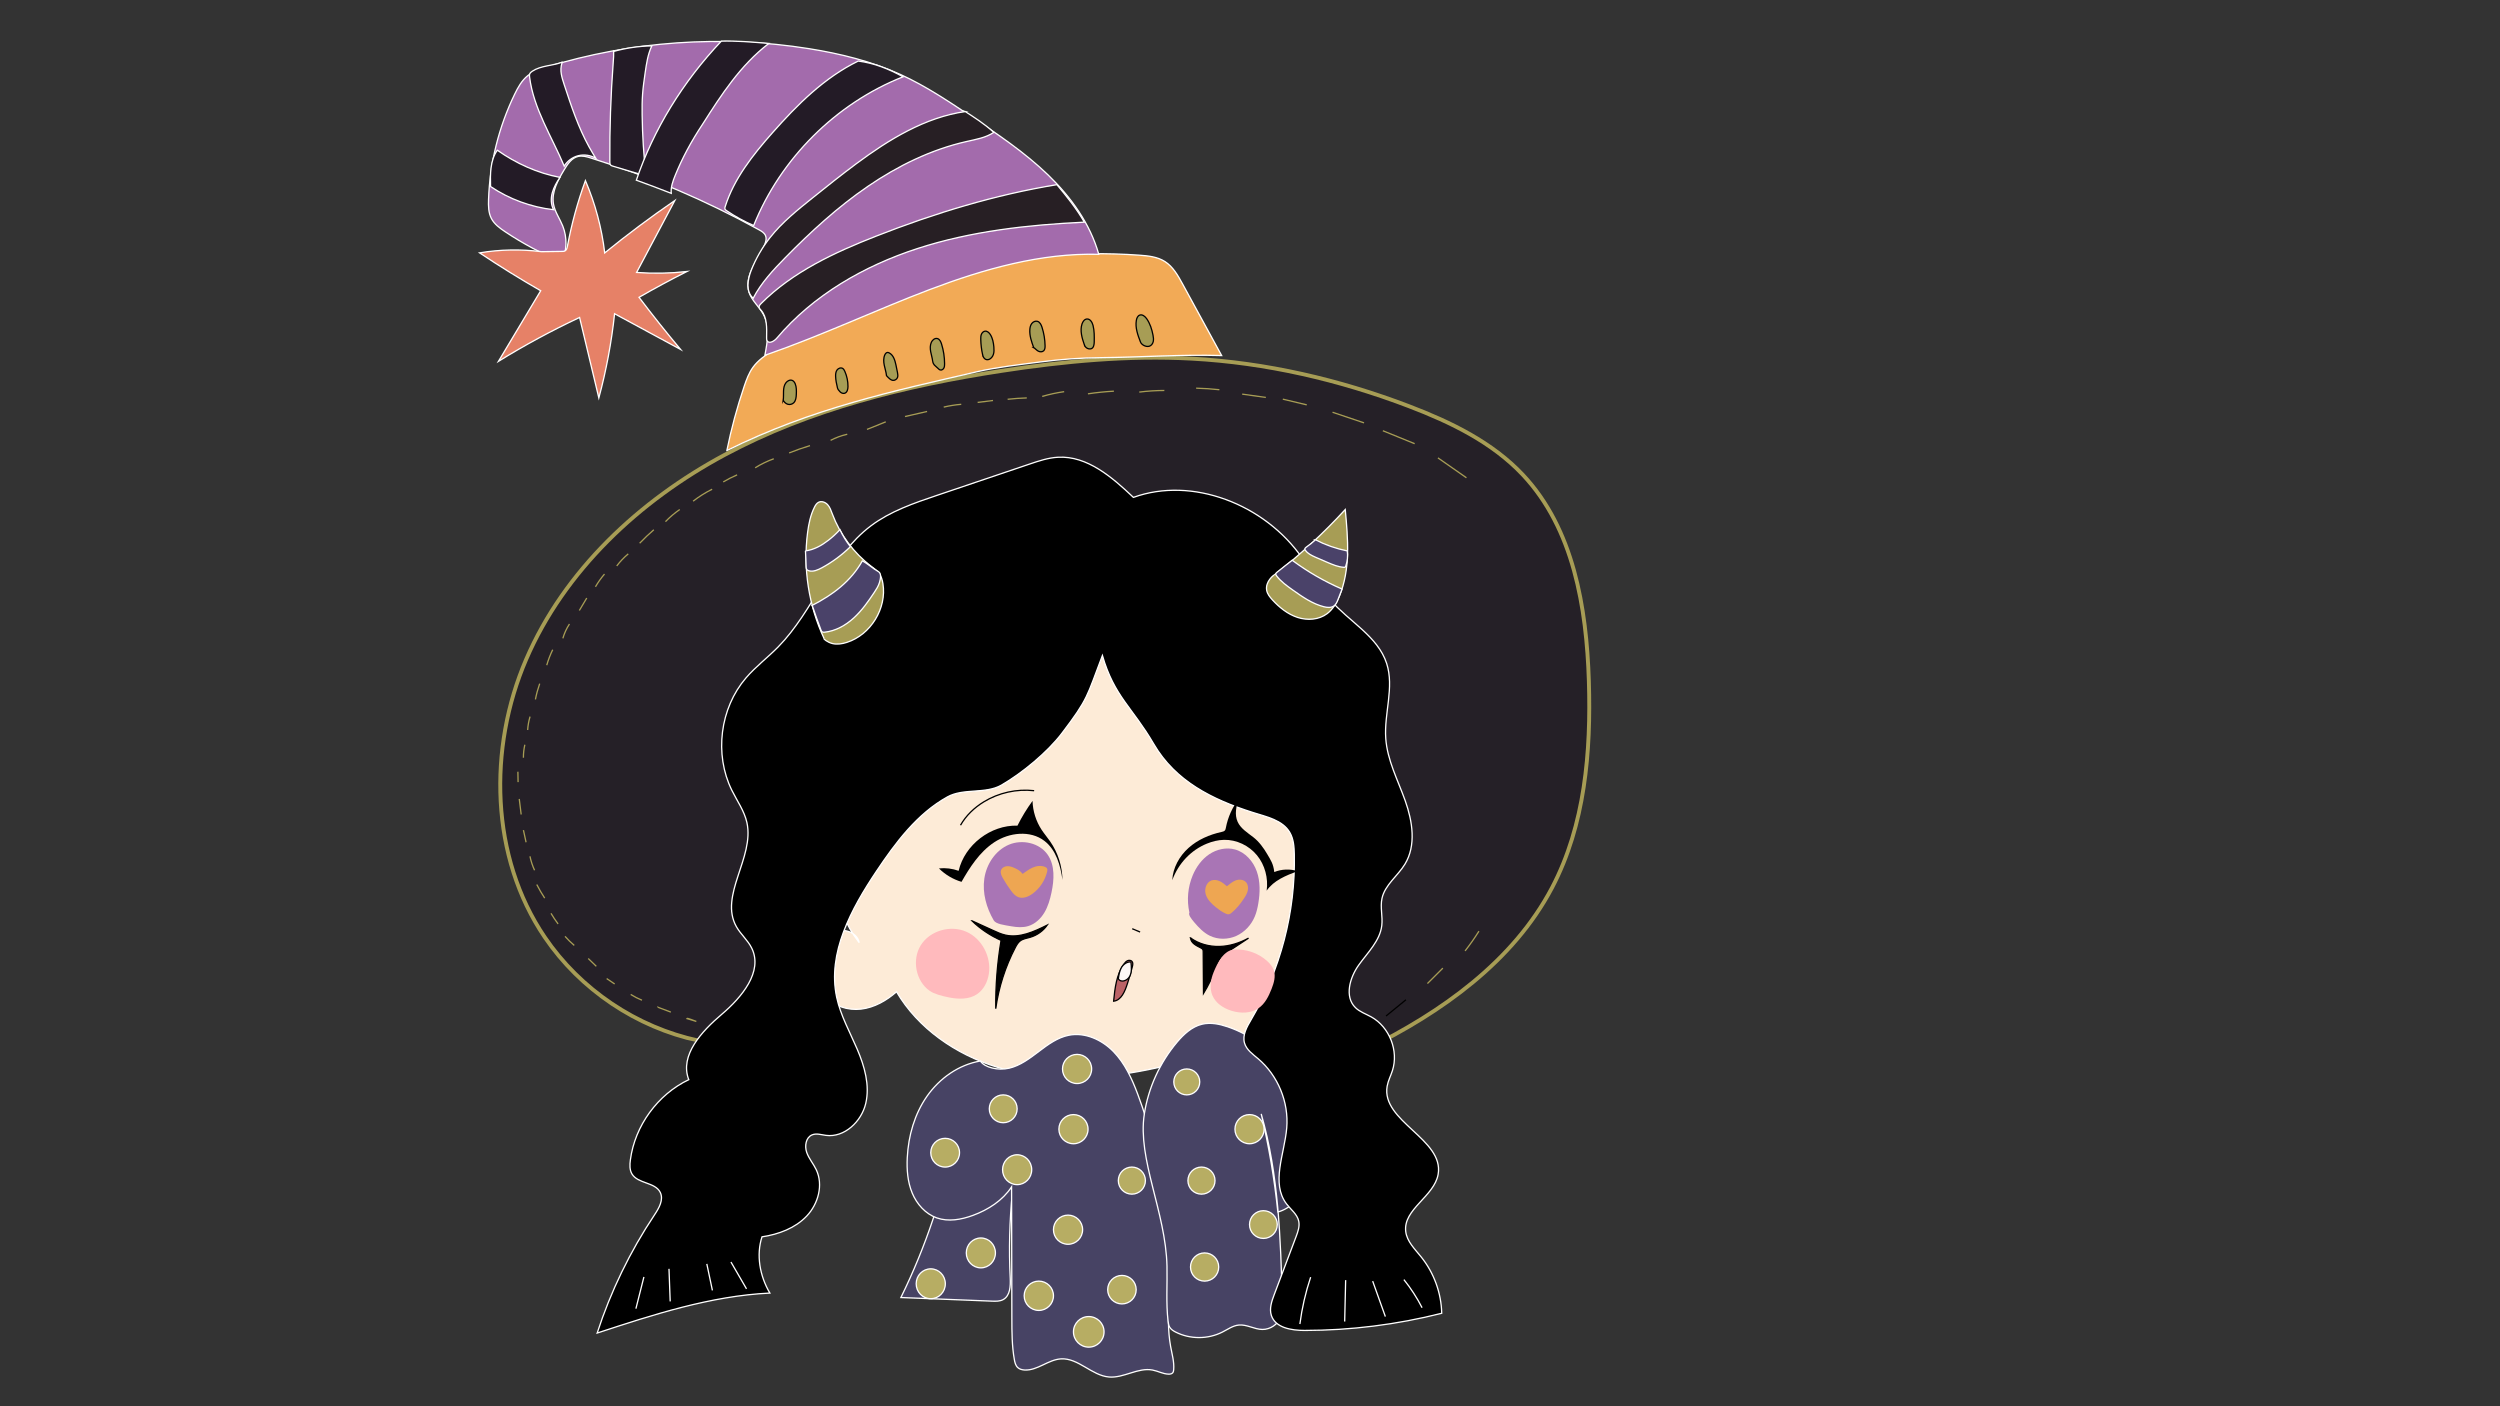 <?xml version="1.0" encoding="UTF-8"?>
<svg id="Layer_1" data-name="Layer 1" xmlns="http://www.w3.org/2000/svg" viewBox="0 0 1920 1080">
  <rect x="0" y="0" width="1920" height="1080" fill="#333333" stroke="none"/>
  <defs>
    <style>
      .cls-1 {
        fill: #fdebd7;
      }

      .cls-1, .cls-2, .cls-3, .cls-4, .cls-5, .cls-6, .cls-7, .cls-8, .cls-9, .cls-10, .cls-11, .cls-12, .cls-13, .cls-14, .cls-15, .cls-16, .cls-17, .cls-18 {
        stroke-miterlimit: 10;
      }

      .cls-1, .cls-2, .cls-3, .cls-4, .cls-5, .cls-9, .cls-10, .cls-11, .cls-12, .cls-13, .cls-16 {
        stroke: #fff;
      }

      .cls-2 {
        fill: #474364;
      }

      .cls-3 {
        fill: #f2aa56;
      }

      .cls-4 {
        fill: #4a4269;
      }

      .cls-5 {
        fill: #a36bac;
      }

      .cls-6, .cls-7, .cls-14, .cls-17, .cls-18 {
        stroke: #000;
      }

      .cls-6, .cls-15 {
        fill: none;
      }

      .cls-19 {
        fill: #eea652;
      }

      .cls-19, .cls-20, .cls-21, .cls-22 {
        stroke-width: 0px;
      }

      .cls-21 {
        fill: #ffbabd;
      }

      .cls-8 {
        fill: #252027;
        stroke-width: 3px;
      }

      .cls-8, .cls-15 {
        stroke: #a79d55;
      }

      .cls-9 {
        fill: #e68167;
      }

      .cls-10 {
        fill: #b7ad63;
      }

      .cls-12 {
        fill: #231b26;
      }

      .cls-13, .cls-17 {
        fill: #a79d55;
      }

      .cls-14 {
        fill: #bb6266;
      }

      .cls-22 {
        fill: #a975b5;
      }

      .cls-16 {
        fill: #271f24;
      }

      .cls-18 {
        fill: #fdf8f6;
      }
    </style>
  </defs>
  <path class="cls-2" d="m716.64,936.09c-6.9,20.66-15.17,40.85-24.76,60.41,23.34.93,46.68,1.85,70.02,2.78,2.91.12,5.99.19,8.54-1.2,5.42-2.95,5.7-10.48,5.4-16.65-1.07-21.94-.51-43.96,1.66-65.82.39-3.93.54-8.6-2.57-11.04-1.42-1.11-3.27-1.51-5.05-1.79-13.21-2.09-27.07.16-38.95,6.31-1.95,1.01-3.89,2.16-5.31,3.84-1.46,1.73-2.27,3.9-3.05,6.02-3,8.17-5.69,16.38-5.94,17.13Z"/>
  <path class="cls-8" d="m536.43,799.2c-47.55-10.15-90.78-39.24-118.08-79.47-41.76-61.52-43.66-145.06-14.24-213.34,29.42-68.29,86.92-121.92,152.45-157.07,65.52-35.15,138.92-53.18,212.41-64.46,48.37-7.42,97.37-12.07,146.23-9.43,57.08,3.09,113.44,16.15,166.85,36.52,32.09,12.24,63.96,27.67,87.49,52.68,38.89,41.33,48.94,101.81,50.71,158.53,1.7,54.27-2.99,110.48-28.25,158.54-29.79,56.7-84.96,95.86-142.45,124.08-4.29,2.11-8.84,4.21-13.61,3.95-5.03-.28-9.54-3.18-13.37-6.46-17.43-14.91-25.21-38.61-26.21-61.52s3.94-45.6,7.94-68.18c6.2-35.01,10.19-70.42,11.92-105.94.94-19.23,1.12-39.11-6.08-56.96-14.06-34.86-51.96-53.15-87.57-65.18-45.67-15.42-93.68-25.91-141.82-23.38-48.13,2.53-96.6,18.97-131.84,51.86-43.4,40.5-62.72,103.35-55.79,162.3,2.93,24.94,10.17,49.32,11.62,74.4,1.45,25.07-3.93,52.23-68.32,88.52Z"/>
  <path class="cls-1" d="m659.85,723.96c-1.8-9.41-15.51-12.24-23.16-6.47-7.65,5.77-9.92,16.34-9.55,25.92.29,7.54,2,15.31,6.65,21.25,6.31,8.07,17.36,11.53,27.53,10.32s19.5-6.53,27.2-13.29c16.66,28.26,45.57,48.08,76.9,57.78,31.34,9.71,64.99,9.96,97.46,5.32,16.66-2.38,33.14-6.02,49.26-10.89,20.15-6.08,40.09-14.29,56.11-27.94,11.4-9.71,20.46-21.87,28.51-34.49,25.11-39.38,41.41-88.28,27.44-132.84-9.01-28.74-29.43-52.25-49.32-74.85-21.54-24.47-44.02-49.66-73.77-63-38.42-17.24-84.67-11.67-121.55,8.65-36.88,20.32-65.08,53.95-85.2,90.94s-32.82,77.49-44.69,117.89c-1.24,4.21-2.44,8.86,10.18,25.69Z"/>
  <path class="cls-2" d="m752.94,814.86c-16.53,2.78-31.29,13.21-40.92,26.93-9.63,13.72-14.39,30.49-15.23,47.24-.47,9.22.25,18.67,3.78,27.2s10.19,16.06,18.89,19.12c8.93,3.14,18.87,1.33,27.76-1.94,11.73-4.32,22.81-11.43,29.67-21.88.07,33.64.14,67.27.22,100.91.02,10.59.05,21.24,1.9,31.67.4,2.24.96,4.62,2.63,6.17,1.39,1.29,3.36,1.78,5.26,1.89,9.82.53,18.13-7.97,27.94-8.56,13.29-.8,23.62,12.8,36.88,13.92,11.34.96,22.22-7.46,33.4-5.35,4.18.79,8.07,3.04,12.33,3.16,1.18.03,2.49-.16,3.23-1.08.51-.64.64-1.5.71-2.32.5-6.01-1.26-11.94-2.35-17.87-2.2-11.94-1.73-24.18-1.56-36.32.71-53.37-4.89-107.46-23.69-157.41-4.46-11.85-9.83-23.71-18.68-32.77-8.84-9.07-21.8-14.98-34.23-12.52-8.63,1.7-16.01,7.11-23.02,12.44-7.01,5.32-14.25,10.85-22.82,12.87-8.57,2.02-18.89-.52-22.1-5.49Z"/>
  <ellipse class="cls-10" cx="781.16" cy="898.33" rx="11.19" ry="11.47"/>
  <ellipse class="cls-10" cx="753.3" cy="962.24" rx="11.19" ry="11.47"/>
  <ellipse class="cls-10" cx="714.82" cy="985.94" rx="11.19" ry="11.47"/>
  <path class="cls-2" d="m878.81,855.65c3.14-20.23,11.93-39.56,25.12-55.23,5.2-6.17,11.47-12.01,19.32-13.85,6.47-1.52,13.28-.13,19.57,1.99,9.25,3.12,17.96,7.83,25.63,13.87,23.67,18.63,36.08,49.05,37.7,79.13.54,9.95-.05,20.18-3.86,29.38-3.82,9.2-11.29,17.28-20.9,19.88-2.62-25.36-6.9-50.55-12.78-75.36,13.43,46.66,14.88,95.8,16.24,144.33.11,3.94.2,8.01-1.22,11.69-2.18,5.65-8.1,9.63-14.15,9.54-6.15-.1-11.91-3.96-18.03-3.38-4.61.44-8.55,3.32-12.68,5.41-11.07,5.62-24.82,5.61-35.89-.02-1.77-.9-3.53-2-4.54-3.7-.81-1.37-1.06-3-1.24-4.59-1.67-14.02-.53-28.2-.85-42.31-.96-41.65-22.78-82.27-17.42-116.78Z"/>
  <circle class="cls-10" cx="725.87" cy="885.27" r="11.04"/>
  <circle class="cls-10" cx="770.47" cy="851.56" r="10.69"/>
  <circle class="cls-10" cx="824.42" cy="867.2" r="11.19"/>
  <circle class="cls-10" cx="869.27" cy="906.71" r="10.4"/>
  <circle class="cls-10" cx="820.25" cy="944.41" r="11.19"/>
  <circle class="cls-10" cx="827.19" cy="820.96" r="11.19"/>
  <circle class="cls-10" cx="797.81" cy="995.15" r="11.25"/>
  <circle class="cls-10" cx="861.65" cy="990.47" r="10.94"/>
  <circle class="cls-10" cx="836.16" cy="1022.86" r="11.74"/>
  <circle class="cls-10" cx="911.44" cy="830.91" r="9.96"/>
  <circle class="cls-10" cx="922.73" cy="906.71" r="10.4"/>
  <circle class="cls-10" cx="959.64" cy="867.2" r="11.19"/>
  <circle class="cls-10" cx="925.14" cy="973.07" r="10.83"/>
  <circle class="cls-10" cx="970.29" cy="940.46" r="10.65"/>
  <path class="cls-11" d="m870.45,381.99c-16.35-15.5-35.45-32.07-57.95-30.82-7.48.41-14.68,2.83-21.77,5.23-23.7,8.01-47.41,16.02-71.11,24.03-17.68,5.97-35.69,12.12-50.62,23.31-31.45,23.57-43.85,65.08-71.39,93.12-8.01,8.15-17.24,15.1-24.69,23.77-20,23.29-24.47,58.74-10.88,86.27,4.06,8.23,9.62,15.91,11.6,24.87,5.92,26.82-21.57,56.02-8.07,79.95,3.32,5.88,8.79,10.38,11.76,16.45,8.84,18.04-7.68,37.77-22.99,50.78-15.31,13.01-32.61,31.49-25.37,50.23-23.91,11.4-41.36,35.39-44.85,61.65-.49,3.65-.66,7.61,1.23,10.77,4.53,7.6,17.75,6.2,21.7,14.11,2.81,5.62-.95,12.15-4.44,17.38-18.71,28.04-33.56,58.65-43.99,90.7,43.25-14.2,87.15-28.52,132.63-30.71-7.8-13.22-10.57-29.32-6.04-43.18,12.72-1.9,25.49-6.63,34.34-15.96s12.86-23.91,7.36-35.54c-2.19-4.63-5.71-8.59-7.38-13.43s-.64-11.31,4.06-13.34c3.34-1.44,7.13-.13,10.73.34,14.2,1.87,27.28-10.58,30.57-24.52,3.29-13.94-.93-28.55-6.57-41.71s-12.79-25.87-15.77-39.88c-7.22-34,11.2-67.8,30.53-96.69,14.8-22.12,31.32-44.28,54.6-57.17,12.3-6.81,29.26-2.01,41.44-9.03,15.77-9.1,35.23-25.14,46.27-39.62,20.49-26.88,19.23-28.33,31.25-59.92,9.18,31.62,22.92,39.59,39.5,68.04,16.58,28.45,44.65,42.53,76.03,52.51,10.52,3.34,22.81,5.83,28.39,15.35,2.93,5,3.34,11.05,3.47,16.84.98,44.27-10.63,88.74-33.12,126.88-3.26,5.54-6.89,11.82-5.13,18,1.49,5.22,6.36,8.58,10.5,12.09,15.19,12.88,23.62,33.32,21.93,53.16-1.71,19.97-12.29,42.38-.14,58.33,3.3,4.33,8.18,7.86,9.35,13.18.88,4.01-.59,8.12-2.04,11.97-5.59,14.82-11.18,29.63-16.77,44.45-1.94,5.15-3.91,10.79-2.21,16.03,3.08,9.53,15.48,11.54,25.49,11.53,35.48-.04,70.95-4.48,105.35-13.18-.34-15.6-5.96-31.04-15.73-43.21-4.86-6.05-10.99-11.89-11.91-19.6-2.05-17.17,21.93-26.89,24.89-43.93,4.68-26.95-43.87-40.72-39.16-67.66.73-4.15,2.75-7.94,4.04-11.94,4.93-15.24-2.24-33.47-16.23-41.27-4.14-2.31-8.83-3.83-12.21-7.16-8.48-8.34-4.37-22.93,2.53-32.62,6.9-9.69,16.36-18.62,17.75-30.43.81-6.9-1.32-14,.14-20.79,2.25-10.44,12.13-17.25,17.67-26.38,8.7-14.34,5.81-32.84.19-48.64-5.62-15.8-13.77-31.1-14.95-47.84-1.36-19.28,6.65-39.21.69-57.59-6.81-21.01-29.09-32.27-43.48-49.02-8.31-9.68-14.01-21.3-21.27-31.79-28.99-41.86-84.95-62.98-129.73-46.74Z"/>
  <path class="cls-11" d="m1006.58,980.87c-3.91,11.69-6.68,23.76-8.27,35.99"/>
  <path class="cls-11" d="m1033.46,983.14c-.25,10.59-.5,21.18-.75,31.78"/>
  <path class="cls-11" d="m1054.21,983.9c3.25,9.08,6.5,18.15,9.75,27.23"/>
  <path class="cls-11" d="m1078.18,982.73c5.37,6.7,10.07,13.95,13.98,21.59"/>
  <path class="cls-11" d="m494.52,980.69c-2.05,8.12-4.1,16.25-6.15,24.37"/>
  <path class="cls-11" d="m513.78,974.46l.93,25.03"/>
  <path class="cls-11" d="m542.83,970.67c1.43,6.79,2.87,13.57,4.3,20.36"/>
  <path class="cls-11" d="m561.37,969.23c3.98,6.87,7.97,13.74,11.95,20.61"/>
  <path class="cls-13" d="m632.94,490.49c-11.82-25.19-16.29-53.76-12.73-81.36.87-6.78,2.25-13.6,5.34-19.7.72-1.42,1.6-2.86,3-3.62,2.31-1.25,5.31-.14,7.08,1.8s2.62,4.51,3.54,6.97c5.95,15.94,16.49,30.14,30.04,40.43,2.2,1.67,4.52,3.29,6.11,5.55,1.57,2.24,2.31,4.95,2.76,7.65,3.1,19-9.39,39.33-27.74,45.16-3.6,1.14-7.48,1.77-11.14.85s-7.03-3.66-6.24-3.73Z"/>
  <path class="cls-4" d="m618.6,423.09c6.54-.83,12.51-4.21,17.72-8.26,3.13-2.43,6.06-5.13,8.73-8.06,2.19,4.64,4.89,9.04,8.05,13.08-6.52,6.42-13.94,11.91-21.99,16.25-2.97,1.6-6.32,3.09-9.6,2.33-.77-.18-1.55-.51-1.97-1.18-.35-.55-.39-1.24-.42-1.9-.16-3.96-.24-7.93-.52-12.28Z"/>
  <path class="cls-4" d="m623.74,464.93c15.9-8.12,29.83-18.61,38.55-34.18,4.31,2.29,8.68,6.31,12.29,8.23,2.55,1.36,1.68,5.58.87,8.35s-2.41,5.24-4.01,7.65c-4.68,7.04-9.59,14.02-15.84,19.7s-14.02,10.03-22.43,10.86c-.51.05-1.06.08-1.52-.14-.67-.33-.98-1.09-1.24-1.79-2.22-5.99-4.44-11.98-6.65-18.67Z"/>
  <path class="cls-13" d="m978.67,441.54c19.53-15.17,37.77-31.98,54.48-50.21,2.13,22.44,4.11,45.95-4.61,66.74-2.1,5-4.91,9.89-9.23,13.17-6.35,4.82-15.23,5.42-22.81,2.93-7.58-2.48-13.99-7.69-19.37-13.57-1.92-2.1-3.8-4.43-4.31-7.23-1.23-6.73,5.57-11.94,5.86-11.83Z"/>
  <path class="cls-4" d="m1010.3,414.59c7.69,3.94,15.92,6.82,24.4,8.51.57,3.89.17,7.92-1.14,11.63-.11.31-.24.64-.52.82-.27.17-.61.17-.93.15-4.34-.27-8.43-2-12.43-3.7-3.23-1.38-6.47-2.75-9.67-4.19-2.79-1.25-5.68-2.66-7.45-5.15-.21-.29-.41-.62-.41-.98,0-.63.55-1.11,1.07-1.48,2.6-1.91,5.2-3.82,7.1-5.61Z"/>
  <path class="cls-4" d="m992.41,430.29c11.86,8.8,24.74,16.23,38.29,22.1-1.01,2.61-2.02,5.23-3.03,7.84-.75,1.94-1.59,4-3.29,5.19-2.16,1.51-5.08,1.2-7.63.56-8.82-2.22-16.47-7.58-23.89-12.84-4.51-3.2-9.1-6.47-12.44-10.89-.36-.48-.73-1.06-.58-1.65.11-.42.45-.73.78-1.01,3.95-3.35,8.17-6.38,11.79-9.3Z"/>
  <path class="cls-6" d="m737.67,633.77c4.22-7.42,10.6-13.5,17.88-17.95,11.47-7.02,25.31-10.09,38.67-8.57"/>
  <path class="cls-20" d="m738.45,677.26c-6.51-1.94-12.53-5.52-17.34-10.32,5.09-.54,10.3.1,15.11,1.85,4.73-20.01,24.64-35.3,45.19-34.7,3.32-6.64,7.2-13.01,11.58-19.01.21,7.86,2.66,15.64,6.97,22.21,2.03,3.09,4.45,5.9,6.56,8.94,5.99,8.62,9.33,19.06,9.46,29.55-1.53-11.17-4.88-23.01-13.79-29.91-10.88-8.43-27.17-6.58-38.64,1.02-11.47,7.6-19.03,19.77-25.11,30.38Z"/>
  <path class="cls-7" d="m746.47,707.2c6.5,6.24,14.11,11.34,22.35,14.99-2.9,17.33-4.27,34.91-4.09,52.48,2.26-16.37,7.37-32.35,15.03-47,.97-1.86,2.04-3.76,3.71-5.04,2.19-1.67,5.06-2.04,7.71-2.8,5.24-1.52,9.92-4.86,13.06-9.32-10.03,4.99-21.07,10.11-32,7.67-3.41-.76-6.61-2.24-9.78-3.7-5.55-2.56-11.1-5.13-15.98-7.28Z"/>
  <path class="cls-22" d="m763.14,706.77c-5.61-9.65-8.79-21.02-7.17-32.06,1.61-11.04,8.52-21.58,18.79-25.96,10.27-4.38,23.62-1.46,29.92,7.75,5.63,8.23,4.94,19.18,2.87,28.94-1.14,5.37-2.66,10.75-5.49,15.46-2.83,4.71-7.1,8.74-12.36,10.33-4.16,1.26-8.64.94-12.92.18-5.48-.97-11.91-1.65-13.64-4.63Z"/>
  <path class="cls-6" d="m869.56,713.26c2.01.85,4.03,1.69,6.04,2.54"/>
  <path class="cls-14" d="m855.26,768.91c.98-9.94,2.15-20.39,7.95-28.52.73-1.02,1.57-2.03,2.71-2.55s2.65-.43,3.46.53c.92,1.08.62,2.7.26,4.07-1.12,4.25-2.35,8.48-3.69,12.67-2,6.28-4.77,13.09-10.69,13.81Z"/>
  <path class="cls-18" d="m858.87,751.65c.43-2.95.89-5.99,2.39-8.56s4.32-4.62,7.28-4.3c.45,3.76.85,7.79-.96,11.12s-6.79,5.12-8.72,1.75Z"/>
  <path class="cls-20" d="m900.3,676c.45-9.49,5.42-18.46,12.5-24.8s16.11-10.23,25.39-12.27c.9-.2,1.87-.42,2.48-1.11.52-.59.67-1.41.82-2.19,1.54-8.04,4.98-15.7,9.96-22.2-2.1,5.71-3.46,12.23-.93,17.76,2.35,5.15,7.51,8.29,11.98,11.75,4.46,3.46,7.92,8.24,10.77,13.11,2.57,4.4,4.66,7.27,5.38,13.68,5.65-2.29,12.11-2.54,17.92-.69-8.91,3.35-18.38,7.13-23.77,14.98,1.33-9.57-1.32-19.71-7.45-27.18-6.13-7.47-15.72-12.08-25.38-11.84-4.5.11-8.94,1.22-13.11,2.92-12.03,4.92-21.83,15.03-26.56,28.07Z"/>
  <path class="cls-7" d="m914.31,720.33c6.34,4.62,14.32,6.76,22.17,6.57,7.84-.19,15.54-2.63,22.41-6.43-5.22,3.44-10.44,6.88-15.66,10.32-1.89,1.25-3.81,2.52-5.29,4.23-2.17,2.51-3.24,5.76-4.39,8.86-2.47,6.65-5.58,13.06-9.27,19.12-.08-10.67-.15-21.34-.23-32.02,0-.55-.01-1.13-.25-1.63-.33-.68-1.04-1.09-1.72-1.44-3.28-1.67-7.41-3.6-7.75-7.59Z"/>
  <path class="cls-22" d="m913.46,700.88c-2.13-9.52-1.22-19.69,2.57-28.68,2.69-6.38,6.9-12.25,12.66-16.12,5.75-3.86,13.13-5.54,19.8-3.69,7.95,2.2,14.01,9.13,16.74,16.91s2.52,16.32,1.16,24.45c-.58,3.46-1.37,6.91-2.72,10.15-2.71,6.47-7.79,12-14.19,14.88-6.4,2.88-14.08,2.96-20.38-.14-4.79-2.36-8.57-6.35-12.02-10.43-2.31-2.74-4.61-5.75-3.63-7.33Z"/>
  <path class="cls-19" d="m785.32,671.16c-1.36-2.13-3.68-3.42-5.97-4.46-1.84-.84-3.81-1.58-5.83-1.48-2.02.1-4.11,1.25-4.75,3.17-.65,1.96.33,4.06,1.34,5.87,1.91,3.4,4.04,6.67,6.37,9.79,1.47,1.97,3.13,3.97,5.41,4.89,3.71,1.5,7.95-.24,11.17-2.61,5.51-4.07,9.52-10.13,11.12-16.8.21-.86.36-1.83-.09-2.6-.34-.59-.98-.94-1.61-1.19-3.06-1.23-6.6-.71-9.6.65s-5.58,3.5-7.56,4.78Z"/>
  <path class="cls-19" d="m942.26,680.63c-1.67-1.43-3.38-2.88-5.36-3.82-1.99-.95-4.32-1.37-6.41-.66-4.02,1.37-5.69,6.54-4.51,10.62s4.41,7.22,7.7,9.9c2.32,1.89,4.76,3.67,7.48,4.91.87.4,1.84.74,2.77.55.75-.16,1.39-.64,1.97-1.13,3.77-3.13,6.87-7.01,9.56-11.11,1.23-1.88,2.4-3.86,2.86-6.06s.1-4.68-1.42-6.34c-1.97-2.14-5.41-2.35-8.11-1.27s-4.84,3.2-6.52,4.42Z"/>
  <path class="cls-21" d="m714.09,761.03c-10.86-7.48-13.91-23.99-6.89-35.15,7.02-11.16,22.72-15.64,34.81-10.37,12.09,5.27,19.45,19.35,17.44,32.39-.95,6.16-3.97,12.24-9.17,15.69-6.13,4.07-14.15,3.88-21.37,2.45-5.62-1.11-11.46-2.69-14.82-5.01Z"/>
  <path class="cls-21" d="m947.64,729.29c9.26-.67,18.75,2.61,25.62,8.86,2.17,1.98,4.13,4.31,5.06,7.1,1.54,4.63.03,9.68-1.75,14.23-2.21,5.66-5.05,11.42-10.06,14.86-5.83,4-13.63,4.06-20.4,2.04-6.28-1.88-12.36-5.77-14.95-11.79-2.43-5.64-1.41-12.23.9-17.92,2.96-7.31,7.9-16.81,15.58-17.37Z"/>
  <path class="cls-15" d="m534.78,784.46c-2.45-.74-4.89-1.47-7.34-2.21.14-.29.55-.42,7.34,2.21Z"/>
  <path class="cls-15" d="m515.22,777.31c-3.12-1.18-6.23-2.35-9.35-3.53-.36-.14-.8-.51-.57-.82"/>
  <path class="cls-15" d="m493.04,768.16c-3.01-1.21-5.92-2.7-8.67-4.42"/>
  <path class="cls-15" d="m472.06,755.7l-6.14-4.17"/>
  <path class="cls-15" d="m457.97,742.14c-2.07-2-4.13-4-6.2-6"/>
  <path class="cls-15" d="m441.04,726.08c-2.53-2.14-4.91-4.47-7.11-6.95"/>
  <path class="cls-15" d="m428.62,709.58c-1.97-2.61-3.8-5.33-5.46-8.14"/>
  <path class="cls-15" d="m418.31,689.76c-2.2-3.37-4.23-6.86-6.08-10.44"/>
  <path class="cls-15" d="m410.54,668.36c-1.58-3.42-2.76-7.02-3.53-10.71"/>
  <path class="cls-15" d="m404.02,646.87l-2.03-9.34"/>
  <path class="cls-15" d="m400.26,625.53c-.49-3.98-.98-7.96-1.47-11.94"/>
  <path class="cls-15" d="m397.89,600.69l-.15-8.02"/>
  <path class="cls-15" d="m401.98,581.95c-.02-3.36.35-6.72,1.1-10"/>
  <path class="cls-15" d="m405.24,560.64c.21-3.49.83-6.95,1.85-10.3"/>
  <path class="cls-15" d="m411.2,537.16c.79-4.12,1.9-8.17,3.29-12.12"/>
  <path class="cls-15" d="m419.9,510.87c1.17-4.09,2.71-8.08,4.58-11.9"/>
  <path class="cls-15" d="m432.28,490.25c1.12-3.91,2.84-7.64,5.08-11.03"/>
  <path class="cls-15" d="m444.93,468.83c1.9-3.18,3.8-6.36,5.7-9.54"/>
  <path class="cls-15" d="m457.31,450.65c2.02-3.46,4.35-6.73,6.95-9.78"/>
  <path class="cls-15" d="m473.65,434.66c2.58-3.42,5.56-6.55,8.85-9.3"/>
  <path class="cls-15" d="m491.24,417.21c3.47-3.62,7.1-7.07,10.89-10.36"/>
  <path class="cls-15" d="m511.08,400.62c3.33-3.46,7.01-6.58,10.95-9.31"/>
  <path class="cls-15" d="m532.31,384.91c4.55-3.53,9.45-6.61,14.61-9.19"/>
  <path class="cls-15" d="m555.45,370.12c3.43-2.03,6.99-3.84,10.65-5.43"/>
  <path class="cls-15" d="m579.97,359.27c4.5-2.81,9.3-5.14,14.29-6.94"/>
  <path class="cls-15" d="m606.06,347.86c5.25-2.11,10.59-3.98,16.01-5.62"/>
  <path class="cls-15" d="m637.89,338.21c4.03-2.13,8.35-3.71,12.8-4.7"/>
  <path class="cls-15" d="m665.85,329.79c4.81-1.94,9.62-3.89,14.43-5.83"/>
  <path class="cls-15" d="m695.03,319.9c5.65-1.3,11.31-2.59,16.96-3.89"/>
  <path class="cls-15" d="m724.78,312.66c4.43-1.05,8.93-1.77,13.47-2.15"/>
  <path class="cls-15" d="m750.82,309.05l11.81-1.47"/>
  <path class="cls-15" d="m773.86,306.65c4.88-.55,9.79-.9,14.71-1.04"/>
  <path class="cls-15" d="m800.41,304.45c5.53-1.61,11.17-2.84,16.87-3.65"/>
  <path class="cls-15" d="m835.54,302.46c6.61-.99,13.26-1.67,19.93-2.04"/>
  <path class="cls-15" d="m874.95,301.12c6.39-.8,12.83-1.21,19.27-1.23"/>
  <path class="cls-15" d="m918.65,298.12c5.96.15,11.91.55,17.84,1.19"/>
  <path class="cls-15" d="m953.99,302.68c6.05.85,12.11,1.7,18.16,2.55"/>
  <path class="cls-15" d="m985.2,306.55c6.13,1.46,12.26,2.92,18.39,4.38"/>
  <path class="cls-15" d="m1023.39,316.61c8.06,2.72,16.13,5.43,24.19,8.15"/>
  <path class="cls-15" d="m1062.03,330.8c8.14,3.32,16.28,6.64,24.42,9.96"/>
  <path class="cls-15" d="m1104.34,351.65c7.29,5.09,14.59,10.19,21.88,15.28"/>
  <path class="cls-15" d="m1135.83,715.13c-3.28,5.25-6.84,10.32-10.66,15.18"/>
  <path class="cls-15" d="m1108.11,743.51c-3.95,3.95-7.9,7.9-11.84,11.84"/>
  <path class="cls-6" d="m1079.75,767.83c-5.09,4.16-10.18,8.31-15.27,12.47"/>
  <path class="cls-3" d="m558.22,346.03c3.4-16.71,7.85-33.21,13.33-49.37,1.72-5.08,3.59-10.21,6.73-14.56,3.86-5.33,9.4-9.17,14.9-12.77,82.62-54.14,183.2-80.33,281.73-73.36,6.81.48,13.9,1.21,19.68,4.85,6.26,3.95,10.06,10.73,13.61,17.22,10.01,18.34,20.01,36.68,30.02,55.02-31.38-.92-61.32,1.32-92.71,1.63-16.13.16-30.44,1.21-46.44,3.27-14.61,1.88-33.9,4.1-48.25,7.43-64.08,14.85-127.01,27.97-192.6,60.64Z"/>
  <path class="cls-17" d="m601.52,307.46c.63-4.63-.73-9.93,2.16-13.59,1.14-1.44,3.14-2.42,4.82-1.69,1.07.47,1.77,1.52,2.22,2.6,1.03,2.5.96,5.3.85,8-.1,2.36-.33,4.97-2.05,6.6-1.19,1.13-3,1.55-4.57,1.07s-2.83-1.84-3.43-3Z"/>
  <path class="cls-17" d="m643.19,297.97c-.7-3.01-1.39-6.04-1.45-9.13-.03-1.64.15-3.37,1.11-4.69s2.9-2.05,4.3-1.21c.82.5,1.3,1.4,1.68,2.28,1.61,3.65,2.44,7.65,2.41,11.64-.01,2.06-.59,4.57-2.57,5.17-1.23.37-2.6-.2-3.5-1.12s-1.76-1.99-1.98-2.94Z"/>
  <path class="cls-17" d="m680.84,288.52c-.27-2.72-1.19-5.34-1.73-8.02s-.7-5.58.47-8.05c.41-.87,1.13-1.75,2.09-1.77.4,0,.8.14,1.16.32,3.31,1.65,4.49,5.7,5.26,9.32.41,1.92.8,3.85,1.17,5.79.24,1.28.47,2.64,0,3.85-.56,1.4-2.12,2.33-3.62,2.15s-2.8-1.43-4.79-3.58Z"/>
  <path class="cls-17" d="m716.31,277.45c-.3-2.47-1.09-4.86-1.54-7.31s-.52-5.08.54-7.34c.83-1.75,2.69-3.27,4.57-2.79,1.78.46,2.67,2.42,3.22,4.17,1.54,4.91,2.32,10.06,2.34,15.21,0,1.12-.03,2.28-.55,3.27s-1.64,1.75-2.73,1.49c-.67-.16-1.2-.67-1.69-1.17-1.46-1.49-3.83-2.75-4.17-5.55Z"/>
  <path class="cls-17" d="m754.64,272.45c-.84-3.88-1.32-7.83-1.41-11.8-.03-1.32-.01-2.68.48-3.9s1.57-2.3,2.88-2.42c1.65-.15,3.07,1.18,3.96,2.58,1.8,2.83,2.44,6.25,2.73,9.59.17,1.92.23,3.9-.37,5.73s-2.01,3.5-3.88,3.94-3.75-.76-4.39-3.73Z"/>
  <path class="cls-17" d="m793.86,266.93c-1.63-4.48-3.28-9.12-2.94-13.88.12-1.64.5-3.32,1.51-4.62s2.77-2.11,4.34-1.64c1.92.57,2.88,2.67,3.5,4.58,1.46,4.56,2.25,9.34,2.34,14.13.03,1.39-.07,2.94-1.07,3.9-1.09,1.04-2.9.97-4.22.24s-2.26-1.98-3.47-2.71Z"/>
  <path class="cls-17" d="m832.79,264.88c-1.76-5.2-3.52-10.85-1.81-16.07.59-1.81,1.88-3.67,3.77-3.82,2.47-.19,4.09,2.55,4.7,4.95,1.04,4.13.98,8.44.91,12.69-.03,2.02-.4,4.53-2.31,5.18-1.75.6-4.38-.34-5.26-2.94Z"/>
  <path class="cls-17" d="m875.9,262.7c-2.05-5.34-4.14-11-3.19-16.64.28-1.67,1.02-3.51,2.62-4.07,2.03-.71,4.07,1.02,5.31,2.78,2.62,3.73,4.02,8.19,4.87,12.67.31,1.62.55,3.31.17,4.92s-1.49,3.14-3.09,3.57c-2.71.72-5.94-1.24-6.7-3.23Z"/>
  <path class="cls-5" d="m587.42,272.87c2.03-10.49,3.93-21.94-1.1-31.37-3.18-5.95-8.87-10.49-11.01-16.89-4.12-12.33,6.3-24.17,11.65-36.02,1.11-2.45,2-5.31.9-7.76-.93-2.07-3.03-3.3-5.01-4.39-41.01-22.6-84.29-41.08-128.98-55.06-3.24-1.02-6.69-2.02-9.99-1.22-4.91,1.19-8,5.91-10.6,10.24-4.84,8.08-9.87,17.1-8.2,26.38,1.08,6.01,4.86,11.15,7.12,16.82,3.51,8.78,3.25,19.01-.72,27.59-15.23-6.28-29.85-14.08-43.55-23.24-4.09-2.73-8.25-5.76-10.53-10.12-2.3-4.42-2.37-9.63-2.2-14.61.95-27.94,7.82-55.66,20.03-80.81,2.55-5.25,5.45-10.54,9.98-14.21,4.18-3.38,9.43-5.12,14.57-6.7,64.92-19.94,134.41-24.82,201.48-14.13,24.18,3.85,48.2,9.75,70.47,19.92,19.37,8.84,37.14,20.77,54.82,32.64,20.29,13.63,40.69,27.36,58.28,44.33,17.59,16.97,32.39,37.54,39.04,61.06-44.41-1.13-88.09,11.25-129.63,26.98-41.54,15.73-81.8,34.92-126.81,50.58Z"/>
  <path class="cls-16" d="m811.69,141.82c-47.52,7.77-93.85,21.9-138.68,39.48-32.09,12.58-64.23,27.46-88.55,51.88-.74.74-1.52,1.62-1.44,2.66.07.92.79,1.63,1.4,2.32,4.89,5.55,4.46,13.81,4.33,21.2-.01.79-.01,1.62.37,2.32,1.46,2.66,5.47.39,7.43-1.93,27.97-33.09,67.02-55.55,108.23-68.92,41.22-13.37,84.73-18.13,128.01-20.21-6.14-10.67-14.01-20.35-21.09-28.8Z"/>
  <path class="cls-9" d="m415.85,193.3c-15.77-2.03-31.85-1.73-47.53.9,15.32,10.21,30.97,19.91,46.93,29.09-10.81,18.07-21.62,36.14-32.43,54.21,20.11-12.4,40.92-23.65,62.3-33.69,4.93,20.6,9.86,41.19,14.79,61.79,5.71-21.19,9.76-42.83,12.08-64.65,16.88,9.13,33.77,18.26,50.65,27.39-10.94-13.08-21.57-26.42-31.87-40.01,12.05-6.92,24.28-13.51,36.69-19.77-12.8,1.4-25.72,1.63-38.56.69,9.79-18.42,19.57-36.84,29.36-55.26-18.48,12.68-36.45,26.11-53.84,40.24-2.26-19.09-7.27-37.84-14.82-55.52-5.98,16.36-10.6,33.22-13.81,50.34-.26,1.4-.64,2.98-1.9,3.65-.67.36-1.46.37-2.21.38-6.38.07-12.76.14-15.83.22Z"/>
  <path class="cls-12" d="m381.93,115.35c-5.53,7.89-5.46,18.28-5.18,27.92,14.4,9.69,31.16,15.85,48.41,17.78-2.11-3.9-2.18-8.67-1.02-12.95,1.16-4.28,3.44-8.17,5.89-11.87-17.27-3.28-33.73-10.73-48.09-20.88Z"/>
  <path class="cls-12" d="m431.78,47.77c-7.54,2.83-16.29,2.5-23.01,6.94-.81.54-1.62,1.18-1.95,2.09-.29.77-.2,1.62-.1,2.43,3.09,24.36,17.1,45.71,26.6,68.35,2.39-3.95,6.39-6.9,10.88-8.01s9.4-.37,13.36,2.01c-1.74-2.88-3.48-5.76-5.11-8.7-8.34-15.03-13.75-31.48-19.12-47.81-.88-2.68-1.76-5.37-2.24-8.15-.46-2.74-.52-5.54.67-9.16Z"/>
  <path class="cls-12" d="m471.31,39.49c9.53-2.65,19.4-4.08,29.29-4.26-3.04,6.39-4.09,13.52-5.1,20.52-.8,5.58-1.61,11.16-2.01,16.78-.37,5.17-.39,10.36-.32,15.55.2,15.75,1.19,31.49,2.99,47.15-8.46-2.53-16.91-5.05-25.37-7.58-.71-.21-1.47-.46-1.92-1.04-.48-.62-.51-1.47-.52-2.26-.17-25.45.69-50.91,2.59-76.29.22-2.99.47-6,.37-8.57Z"/>
  <path class="cls-12" d="m553.97,31.6c-29.75,31.47-52.08,68-65.27,106.8,9.01,3.23,17.94,6.59,26.81,10.08-.44-4.72,1.25-9.39,3.08-13.87,5.37-13.13,12.11-25.86,21.23-39.57,14.12-22.16,28.65-44.77,50.61-61.68-12.62-1.06-25.25-2.12-36.45-1.77Z"/>
  <path class="cls-12" d="m659.11,46.9c-25.98,12.65-46.92,33.59-66.04,55.26-14.93,16.93-29.38,35.11-36.16,56.64-.17.53-.33,1.11-.16,1.65.18.59.72.98,1.23,1.32,6.55,4.47,13.54,8.31,20.83,11.44,20.67-51.49,63.18-93.8,114.77-114.24-10.76-5.94-22.26-10.55-34.46-12.08Z"/>
  <path class="cls-16" d="m741.32,85.66c-30.96,4.47-58.63,21.47-83.75,40.12-11.36,8.43-22.4,17.28-33.45,26.13-11.67,9.35-23.45,18.81-32.72,30.54-6.03,7.63-10.93,16.16-14.49,25.21-2.79,7.11-4.26,16.39,1.54,21.36,6.14-11.82,15.38-21.71,24.72-31.2,19.6-19.92,40.29-38.91,63.36-54.69,23.06-15.78,48.61-28.31,75.87-34.46,7.2-1.62,14.73-2.89,20.85-7-7.31-6.71-15.88-12.06-21.94-16.01Z"/>
</svg>